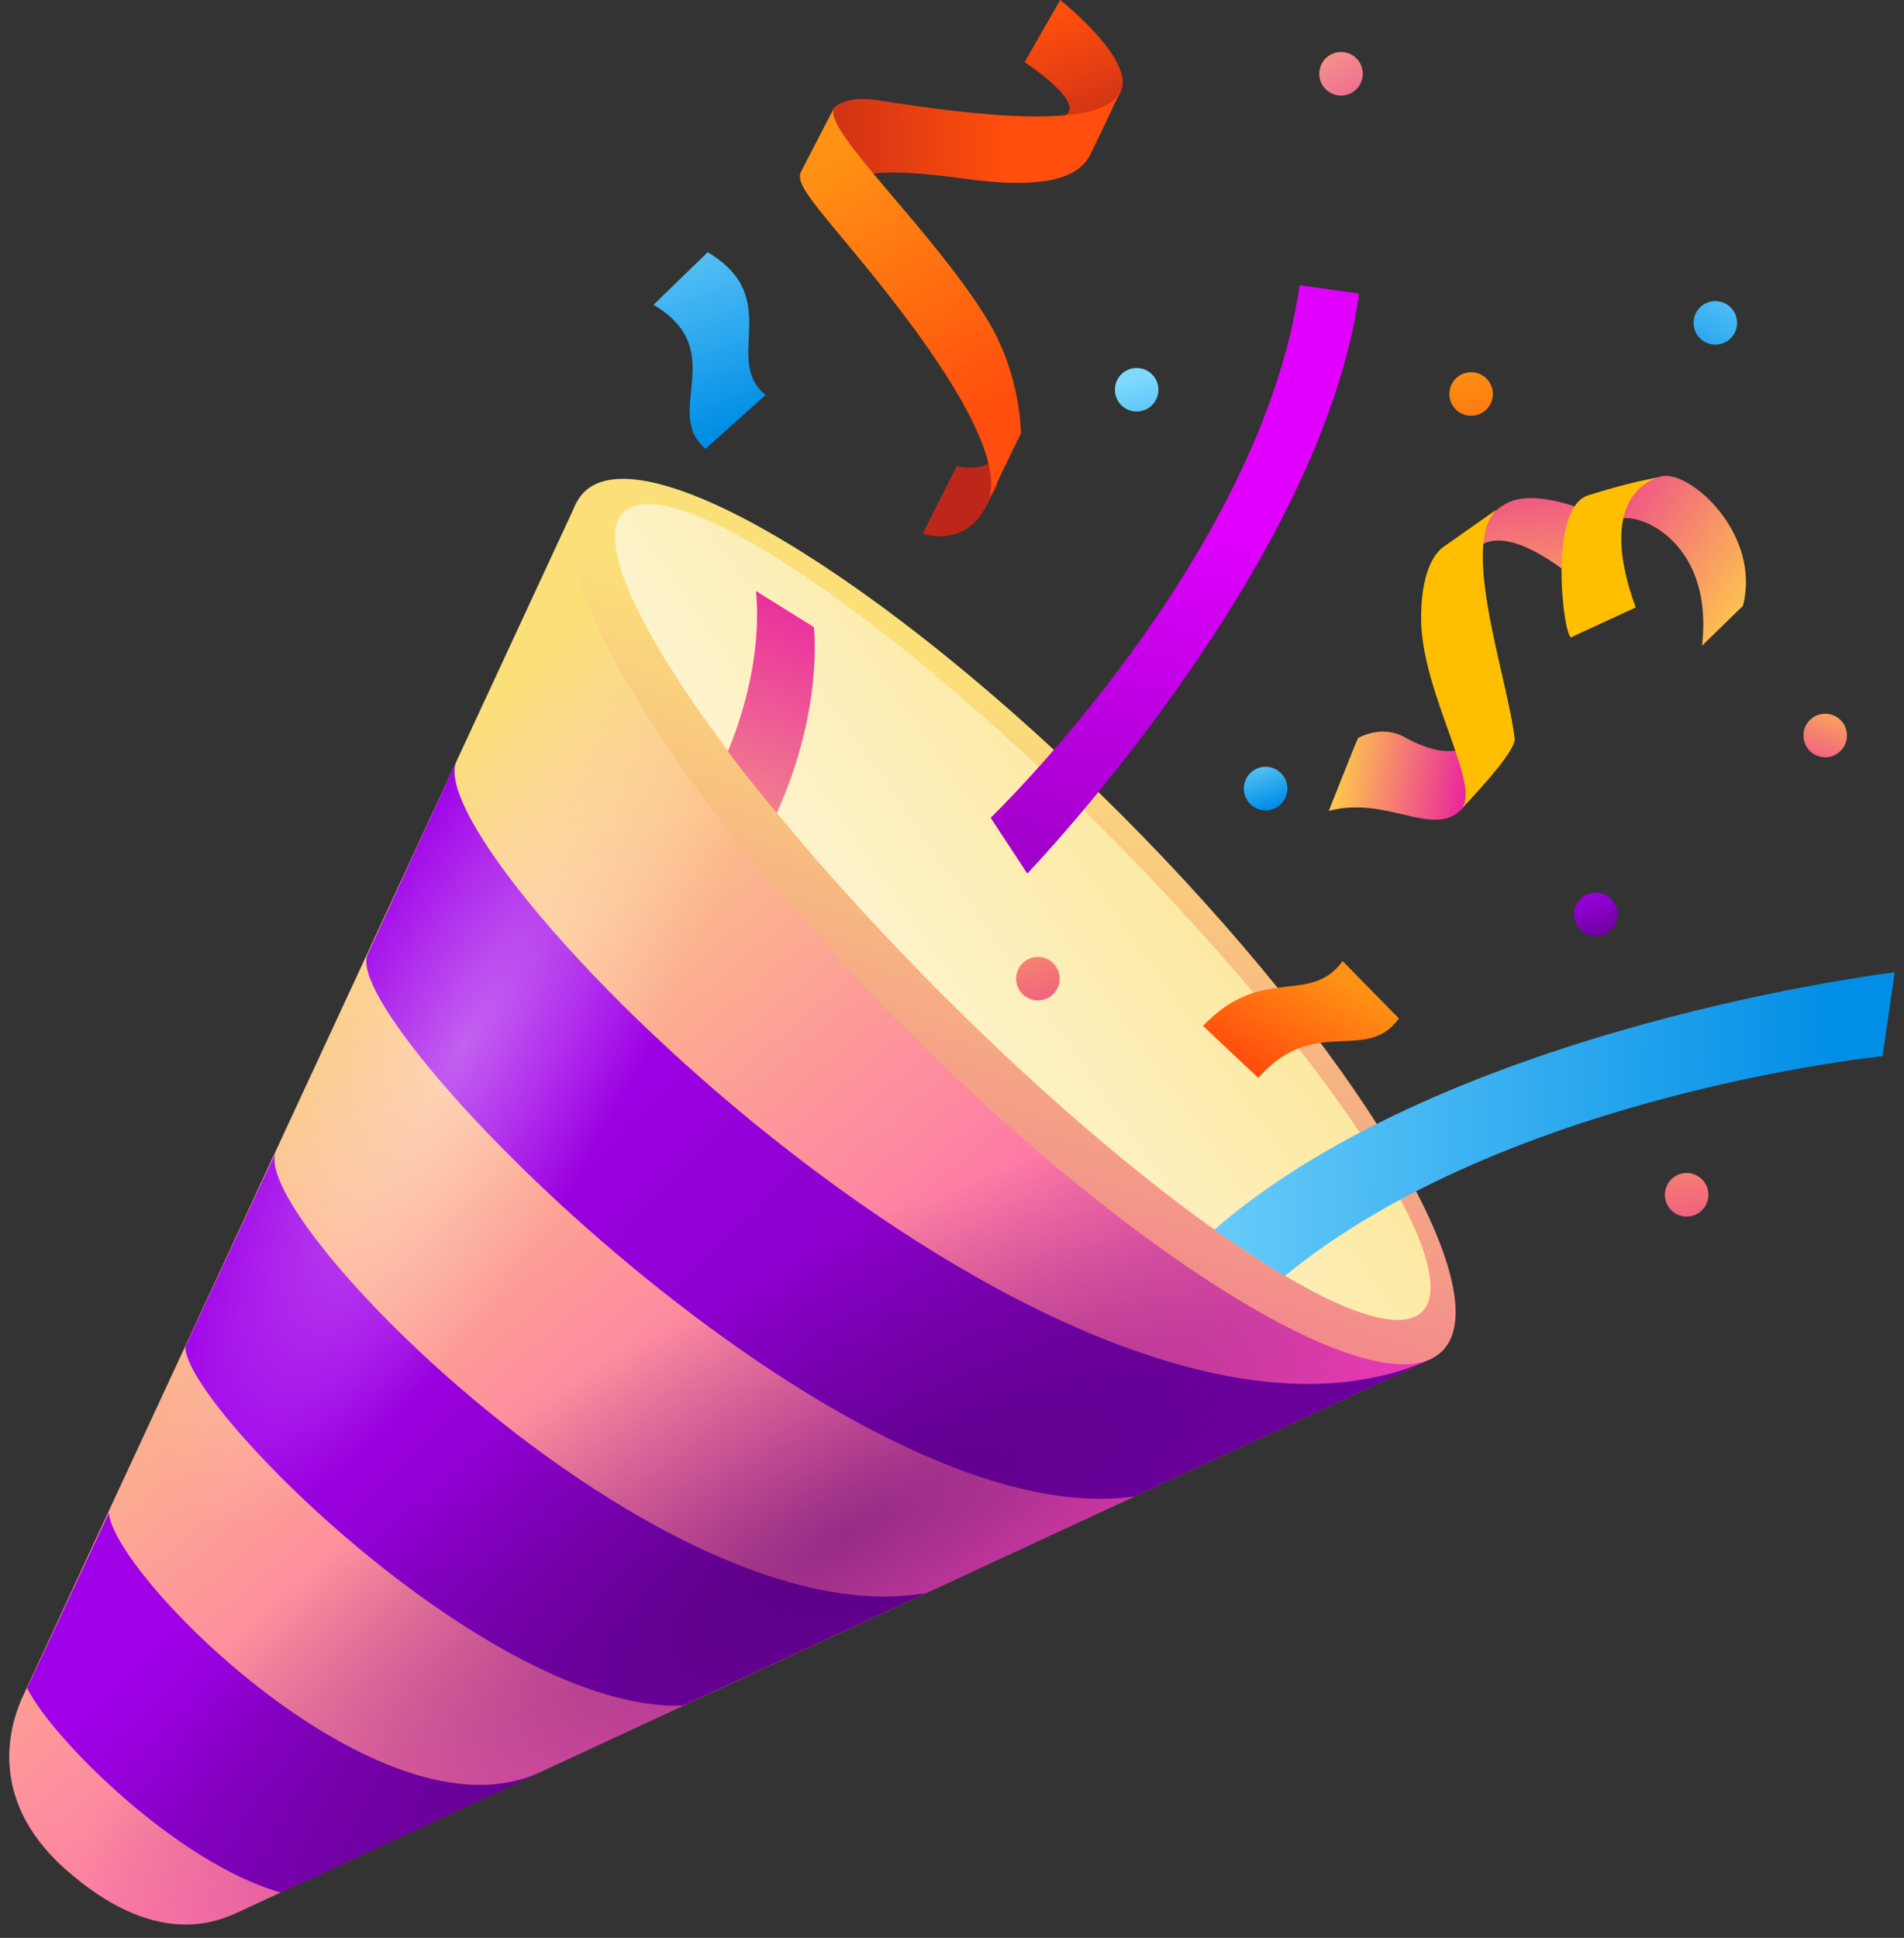 <svg width="57" height="58" viewBox="0 0 57 58" fill="none" xmlns="http://www.w3.org/2000/svg">
<rect x="0" y="0" width="57" height="58" fill="#333333" stroke="none"/>
<path d="M7.025 57.279L42.88 40.655L17.261 15.035L0.636 50.874C0.398 51.446 -0.508 53.751 1.956 55.944C4.626 58.312 6.453 57.518 7.025 57.279Z" fill="url(#paint0_linear_5716_28200)"/>
<path d="M13.669 22.775L10.999 28.576C10.14 30.658 25.366 46.027 33.964 44.787L42.88 40.655C32.312 45.534 12.366 25.604 13.669 22.775Z" fill="url(#paint1_linear_5716_28200)"/>
<path d="M8.265 34.473L7.645 35.792L5.547 40.306C5.531 42.086 14.702 51.24 20.439 51.049L27.718 47.68C19.835 49.047 7.359 36.396 8.265 34.473Z" fill="url(#paint2_linear_5716_28200)"/>
<path d="M0.811 50.524C1.574 52.05 5.309 55.769 8.408 56.643L16.1 53.083L16.148 53.051C11.412 55.228 3.402 47.155 3.259 45.279L0.811 50.524Z" fill="url(#paint3_linear_5716_28200)"/>
<path opacity="0.75" d="M7.025 57.279L42.88 40.655L17.261 15.035L0.636 50.874C0.398 51.446 -0.508 53.751 1.956 55.944C4.626 58.312 6.453 57.518 7.025 57.279Z" fill="url(#paint4_radial_5716_28200)"/>
<path opacity="0.75" d="M7.025 57.279L42.88 40.655L17.261 15.035L0.636 50.874C0.398 51.446 -0.508 53.751 1.956 55.944C4.626 58.312 6.453 57.518 7.025 57.279Z" fill="url(#paint5_radial_5716_28200)"/>
<path d="M29.514 15.162C29.085 16.036 28.243 16.163 27.623 15.972L28.64 13.954C28.64 13.954 29.784 14.208 29.816 13.461L29.864 14.51L29.514 15.162Z" fill="url(#paint6_linear_5716_28200)"/>
<path d="M32.359 4.037C32.359 4.037 33.09 3.703 33.551 2.75C34.012 1.796 31.739 0 31.739 0L30.674 1.859C30.674 1.859 32.47 3.036 31.914 3.433C31.342 3.83 32.359 4.037 32.359 4.037Z" fill="url(#paint7_linear_5716_28200)"/>
<path d="M50.954 19.325C51.288 16.401 49.317 15.431 48.602 15.511C48.602 15.511 48.475 14.557 49.746 14.255C50.589 14.065 52.734 15.972 52.178 18.133L50.954 19.325Z" fill="url(#paint8_linear_5716_28200)"/>
<path d="M43.182 40.432C41.403 42.212 34.219 37.889 27.114 30.8C20.026 23.712 15.703 16.512 17.483 14.732C19.263 12.952 26.447 17.275 33.551 24.364C40.64 31.468 44.947 38.652 43.182 40.432Z" fill="url(#paint9_linear_5716_28200)"/>
<path d="M42.578 39.255C41.228 40.606 34.775 36.347 28.179 29.735C21.584 23.124 17.308 16.687 18.659 15.336C20.01 13.985 26.463 18.244 33.059 24.856C39.654 31.468 43.929 37.904 42.578 39.255Z" fill="url(#paint10_linear_5716_28200)"/>
<path d="M33.535 2.75C33.535 2.75 32.709 4.514 32.597 4.705C32.184 5.404 31.024 5.643 28.942 5.356C26.86 5.07 26.256 5.182 26.161 5.198C26.065 5.229 24.842 4.244 24.842 4.244L24.953 3.243C24.953 3.243 25.239 2.861 26.193 2.988C27.893 3.243 32.9 4.085 33.535 2.75Z" fill="url(#paint11_linear_5716_28200)"/>
<path d="M37.668 32.262C39.336 30.355 40.894 31.849 41.879 30.482L40.195 28.766C39.209 30.116 37.779 28.845 36.015 30.705L37.668 32.262Z" fill="url(#paint12_linear_5716_28200)"/>
<path d="M19.565 9.122C21.87 10.489 19.82 12.364 21.123 13.429L22.919 11.824C21.615 10.759 23.491 8.916 21.186 7.549L19.565 9.122Z" fill="url(#paint13_linear_5716_28200)"/>
<path d="M43.961 16.195C44.025 16.18 44.056 15.798 44.994 15.13C45.932 14.463 48.046 15.496 48.316 15.655C48.602 15.814 48.364 18.436 48.364 18.436C48.364 18.436 45.725 15.623 44.406 16.275C43.087 16.911 43.961 16.195 43.961 16.195Z" fill="url(#paint14_linear_5716_28200)"/>
<path d="M44.311 22.728C44.311 22.728 44.215 23.761 43.739 24.238C42.88 25.08 41.514 23.808 39.781 24.269C39.781 24.269 40.576 22.251 40.655 22.092C40.655 22.092 41.355 21.663 42.07 22.076C42.801 22.473 43.437 22.601 43.882 22.362C44.327 22.124 44.311 22.728 44.311 22.728Z" fill="url(#paint15_linear_5716_28200)"/>
<path d="M48.968 18.182C48.968 18.182 47.267 18.96 47.045 19.072C46.822 19.183 46.313 15.226 47.537 14.828C48.777 14.431 49.619 14.288 49.746 14.272C49.873 14.24 47.617 14.479 48.968 18.182Z" fill="#FFBF00"/>
<path d="M43.739 24.222C44.438 23.491 45.392 22.41 45.344 22.108C45.121 20.169 43.548 15.894 44.994 15.115C44.994 15.115 43.643 16.069 43.23 16.355C42.817 16.641 42.515 17.404 42.547 18.659C42.626 20.853 44.374 23.57 43.739 24.222Z" fill="#FFBF00"/>
<path d="M38.907 8.535C37.747 16.688 29.657 24.476 29.657 24.476L30.754 26.145C30.754 26.145 39.559 16.974 40.687 8.789L38.907 8.535Z" fill="url(#paint16_linear_5716_28200)"/>
<path d="M23.983 5.133C23.793 5.483 24.349 6.071 25.684 7.692C27.019 9.313 30.484 13.604 29.498 15.162L30.563 12.969C30.563 12.969 30.579 11.22 29.53 9.52C27.877 6.85 24.715 3.973 24.953 3.258L23.983 5.133Z" fill="url(#paint17_linear_5716_28200)"/>
<path d="M31.072 29.942C31.432 29.942 31.724 29.65 31.724 29.29C31.724 28.93 31.432 28.639 31.072 28.639C30.712 28.639 30.42 28.93 30.42 29.29C30.42 29.65 30.712 29.942 31.072 29.942Z" fill="url(#paint18_linear_5716_28200)"/>
<path d="M40.147 2.86C40.507 2.86 40.798 2.568 40.798 2.208C40.798 1.848 40.507 1.557 40.147 1.557C39.787 1.557 39.495 1.848 39.495 2.208C39.495 2.568 39.787 2.86 40.147 2.86Z" fill="url(#paint19_linear_5716_28200)"/>
<path d="M34.028 12.317C34.388 12.317 34.68 12.025 34.68 11.665C34.68 11.305 34.388 11.014 34.028 11.014C33.668 11.014 33.377 11.305 33.377 11.665C33.377 12.025 33.668 12.317 34.028 12.317Z" fill="url(#paint20_linear_5716_28200)"/>
<path d="M37.89 24.253C38.25 24.253 38.542 23.961 38.542 23.601C38.542 23.241 38.25 22.949 37.89 22.949C37.53 22.949 37.238 23.241 37.238 23.601C37.238 23.961 37.53 24.253 37.89 24.253Z" fill="url(#paint21_linear_5716_28200)"/>
<path d="M54.641 22.665C55.001 22.665 55.293 22.373 55.293 22.013C55.293 21.653 55.001 21.361 54.641 21.361C54.282 21.361 53.99 21.653 53.99 22.013C53.99 22.373 54.282 22.665 54.641 22.665Z" fill="url(#paint22_linear_5716_28200)"/>
<path d="M50.493 36.411C50.853 36.411 51.145 36.119 51.145 35.759C51.145 35.399 50.853 35.107 50.493 35.107C50.133 35.107 49.842 35.399 49.842 35.759C49.842 36.119 50.133 36.411 50.493 36.411Z" fill="url(#paint23_linear_5716_28200)"/>
<path d="M47.776 28.02C48.136 28.02 48.427 27.728 48.427 27.368C48.427 27.009 48.136 26.717 47.776 26.717C47.416 26.717 47.124 27.009 47.124 27.368C47.124 27.728 47.416 28.02 47.776 28.02Z" fill="url(#paint24_linear_5716_28200)"/>
<path d="M51.352 10.315C51.711 10.315 52.003 10.023 52.003 9.663C52.003 9.303 51.711 9.012 51.352 9.012C50.992 9.012 50.7 9.303 50.7 9.663C50.7 10.023 50.992 10.315 51.352 10.315Z" fill="url(#paint25_linear_5716_28200)"/>
<path d="M44.041 12.444C44.401 12.444 44.692 12.152 44.692 11.792C44.692 11.432 44.401 11.141 44.041 11.141C43.681 11.141 43.389 11.432 43.389 11.792C43.389 12.152 43.681 12.444 44.041 12.444Z" fill="url(#paint26_linear_5716_28200)"/>
<path d="M38.462 38.191C45.105 32.739 56.358 31.611 56.358 31.611L56.723 29.1C56.723 29.1 43.405 30.689 36.348 36.808C37.111 37.332 37.81 37.793 38.462 38.191Z" fill="url(#paint27_linear_5716_28200)"/>
<path d="M21.79 22.489C22.235 23.093 22.728 23.697 23.253 24.333C24.667 21.218 24.365 18.77 24.365 18.77L22.633 17.689C22.808 19.613 22.22 21.456 21.79 22.489Z" fill="url(#paint28_linear_5716_28200)"/>
<defs>
<linearGradient id="paint0_linear_5716_28200" x1="-1.468" y1="20.042" x2="26.898" y2="53.657" gradientUnits="userSpaceOnUse">
<stop offset="0.254" stop-color="#FBE07A"/>
<stop offset="1" stop-color="#FF40BF"/>
</linearGradient>
<linearGradient id="paint1_linear_5716_28200" x1="13.948" y1="22.502" x2="37.487" y2="46.042" gradientUnits="userSpaceOnUse">
<stop offset="0.254" stop-color="#9F00E8"/>
<stop offset="1" stop-color="#7000A3"/>
</linearGradient>
<linearGradient id="paint2_linear_5716_28200" x1="7.423" y1="35.317" x2="23.749" y2="51.643" gradientUnits="userSpaceOnUse">
<stop offset="0.254" stop-color="#9F00E8"/>
<stop offset="1" stop-color="#7000A3"/>
</linearGradient>
<linearGradient id="paint3_linear_5716_28200" x1="2.488" y1="46.028" x2="12.82" y2="56.359" gradientUnits="userSpaceOnUse">
<stop offset="0.254" stop-color="#9F00E8"/>
<stop offset="1" stop-color="#7000A3"/>
</linearGradient>
<radialGradient id="paint4_radial_5716_28200" cx="0" cy="0" r="1" gradientUnits="userSpaceOnUse" gradientTransform="translate(13.902 31.29) rotate(119.598) scale(16.284 4.985)">
<stop stop-color="white" stop-opacity="0.5"/>
<stop offset="1" stop-color="white" stop-opacity="0"/>
</radialGradient>
<radialGradient id="paint5_radial_5716_28200" cx="0" cy="0" r="1" gradientUnits="userSpaceOnUse" gradientTransform="translate(25.346 45.887) rotate(151.7) scale(25.813 8.051)">
<stop stop-color="#440063" stop-opacity="0.75"/>
<stop offset="1" stop-color="#420061" stop-opacity="0"/>
</radialGradient>
<linearGradient id="paint6_linear_5716_28200" x1="29.635" y1="14.568" x2="33.536" y2="13.322" gradientUnits="userSpaceOnUse">
<stop stop-color="#BD2719"/>
<stop offset="1" stop-color="#FF4E0D"/>
</linearGradient>
<linearGradient id="paint7_linear_5716_28200" x1="33.262" y1="4.889" x2="31.515" y2="0.549" gradientUnits="userSpaceOnUse">
<stop stop-color="#BD2719"/>
<stop offset="1" stop-color="#FF4E0D"/>
</linearGradient>
<linearGradient id="paint8_linear_5716_28200" x1="52.689" y1="18.141" x2="46.183" y2="13.972" gradientUnits="userSpaceOnUse">
<stop stop-color="#FFCB4B"/>
<stop offset="1" stop-color="#E81CA2"/>
</linearGradient>
<linearGradient id="paint9_linear_5716_28200" x1="36.02" y1="9.64" x2="21.484" y2="55.469" gradientUnits="userSpaceOnUse">
<stop offset="0.254" stop-color="#FBE07A"/>
<stop offset="1" stop-color="#E81CA2"/>
</linearGradient>
<linearGradient id="paint10_linear_5716_28200" x1="40.792" y1="20.159" x2="18.483" y2="35.806" gradientUnits="userSpaceOnUse">
<stop stop-color="#FBE07A"/>
<stop offset="1" stop-color="white"/>
</linearGradient>
<linearGradient id="paint11_linear_5716_28200" x1="22.835" y1="4.258" x2="30.04" y2="4.149" gradientUnits="userSpaceOnUse">
<stop stop-color="#BD2719"/>
<stop offset="1" stop-color="#FF4E0D"/>
</linearGradient>
<linearGradient id="paint12_linear_5716_28200" x1="39.796" y1="29.104" x2="38.063" y2="32.212" gradientUnits="userSpaceOnUse">
<stop stop-color="#FF9214"/>
<stop offset="1" stop-color="#FF4E0D"/>
</linearGradient>
<linearGradient id="paint13_linear_5716_28200" x1="19.555" y1="5.207" x2="22.175" y2="12.703" gradientUnits="userSpaceOnUse">
<stop stop-color="#80DAFE"/>
<stop offset="1" stop-color="#008EE6"/>
</linearGradient>
<linearGradient id="paint14_linear_5716_28200" x1="46.329" y1="19.774" x2="45.729" y2="12.212" gradientUnits="userSpaceOnUse">
<stop stop-color="#FFCB4B"/>
<stop offset="1" stop-color="#E81CA2"/>
</linearGradient>
<linearGradient id="paint15_linear_5716_28200" x1="39.978" y1="22.961" x2="44.157" y2="23.638" gradientUnits="userSpaceOnUse">
<stop stop-color="#FFCB4B"/>
<stop offset="1" stop-color="#E81CA2"/>
</linearGradient>
<linearGradient id="paint16_linear_5716_28200" x1="37.107" y1="8.829" x2="30.909" y2="34.336" gradientUnits="userSpaceOnUse">
<stop offset="0.254" stop-color="#E100FF"/>
<stop offset="1" stop-color="#7000A3"/>
</linearGradient>
<linearGradient id="paint17_linear_5716_28200" x1="24.916" y1="4.648" x2="29.502" y2="12.29" gradientUnits="userSpaceOnUse">
<stop stop-color="#FF9214"/>
<stop offset="1" stop-color="#FF4E0D"/>
</linearGradient>
<linearGradient id="paint18_linear_5716_28200" x1="29.826" y1="25.623" x2="32.3" y2="32.901" gradientUnits="userSpaceOnUse">
<stop stop-color="#FFCB4B"/>
<stop offset="1" stop-color="#E81CA2"/>
</linearGradient>
<linearGradient id="paint19_linear_5716_28200" x1="38.159" y1="-1.051" x2="42.234" y2="5.645" gradientUnits="userSpaceOnUse">
<stop stop-color="#FBE07A"/>
<stop offset="1" stop-color="#E81CA2"/>
</linearGradient>
<linearGradient id="paint20_linear_5716_28200" x1="33.931" y1="11.305" x2="34.95" y2="15.162" gradientUnits="userSpaceOnUse">
<stop stop-color="#80DAFE"/>
<stop offset="1" stop-color="#008EE6"/>
</linearGradient>
<linearGradient id="paint21_linear_5716_28200" x1="37.451" y1="22.363" x2="38.073" y2="24.143" gradientUnits="userSpaceOnUse">
<stop stop-color="#80DAFE"/>
<stop offset="1" stop-color="#008EE6"/>
</linearGradient>
<linearGradient id="paint22_linear_5716_28200" x1="55.114" y1="20.492" x2="53.95" y2="24.203" gradientUnits="userSpaceOnUse">
<stop stop-color="#FFCB4B"/>
<stop offset="1" stop-color="#E81CA2"/>
</linearGradient>
<linearGradient id="paint23_linear_5716_28200" x1="50.301" y1="31.596" x2="50.665" y2="39.528" gradientUnits="userSpaceOnUse">
<stop stop-color="#FFCB4B"/>
<stop offset="1" stop-color="#E81CA2"/>
</linearGradient>
<linearGradient id="paint24_linear_5716_28200" x1="47.349" y1="26.137" x2="47.971" y2="27.916" gradientUnits="userSpaceOnUse">
<stop offset="0.254" stop-color="#9F00E8"/>
<stop offset="1" stop-color="#7000A3"/>
</linearGradient>
<linearGradient id="paint25_linear_5716_28200" x1="52.617" y1="7.492" x2="50.215" y2="11.64" gradientUnits="userSpaceOnUse">
<stop stop-color="#80DAFE"/>
<stop offset="1" stop-color="#008EE6"/>
</linearGradient>
<linearGradient id="paint26_linear_5716_28200" x1="43.873" y1="10.868" x2="44.673" y2="15.307" gradientUnits="userSpaceOnUse">
<stop stop-color="#FF9214"/>
<stop offset="1" stop-color="#FF4E0D"/>
</linearGradient>
<linearGradient id="paint27_linear_5716_28200" x1="31.844" y1="33.316" x2="55.048" y2="33.793" gradientUnits="userSpaceOnUse">
<stop stop-color="#80DAFE"/>
<stop offset="1" stop-color="#008EE6"/>
</linearGradient>
<linearGradient id="paint28_linear_5716_28200" x1="19.026" y1="30.736" x2="24.589" y2="16.909" gradientUnits="userSpaceOnUse">
<stop stop-color="#FBE07A"/>
<stop offset="1" stop-color="#E81CA2"/>
</linearGradient>
</defs>
</svg>
